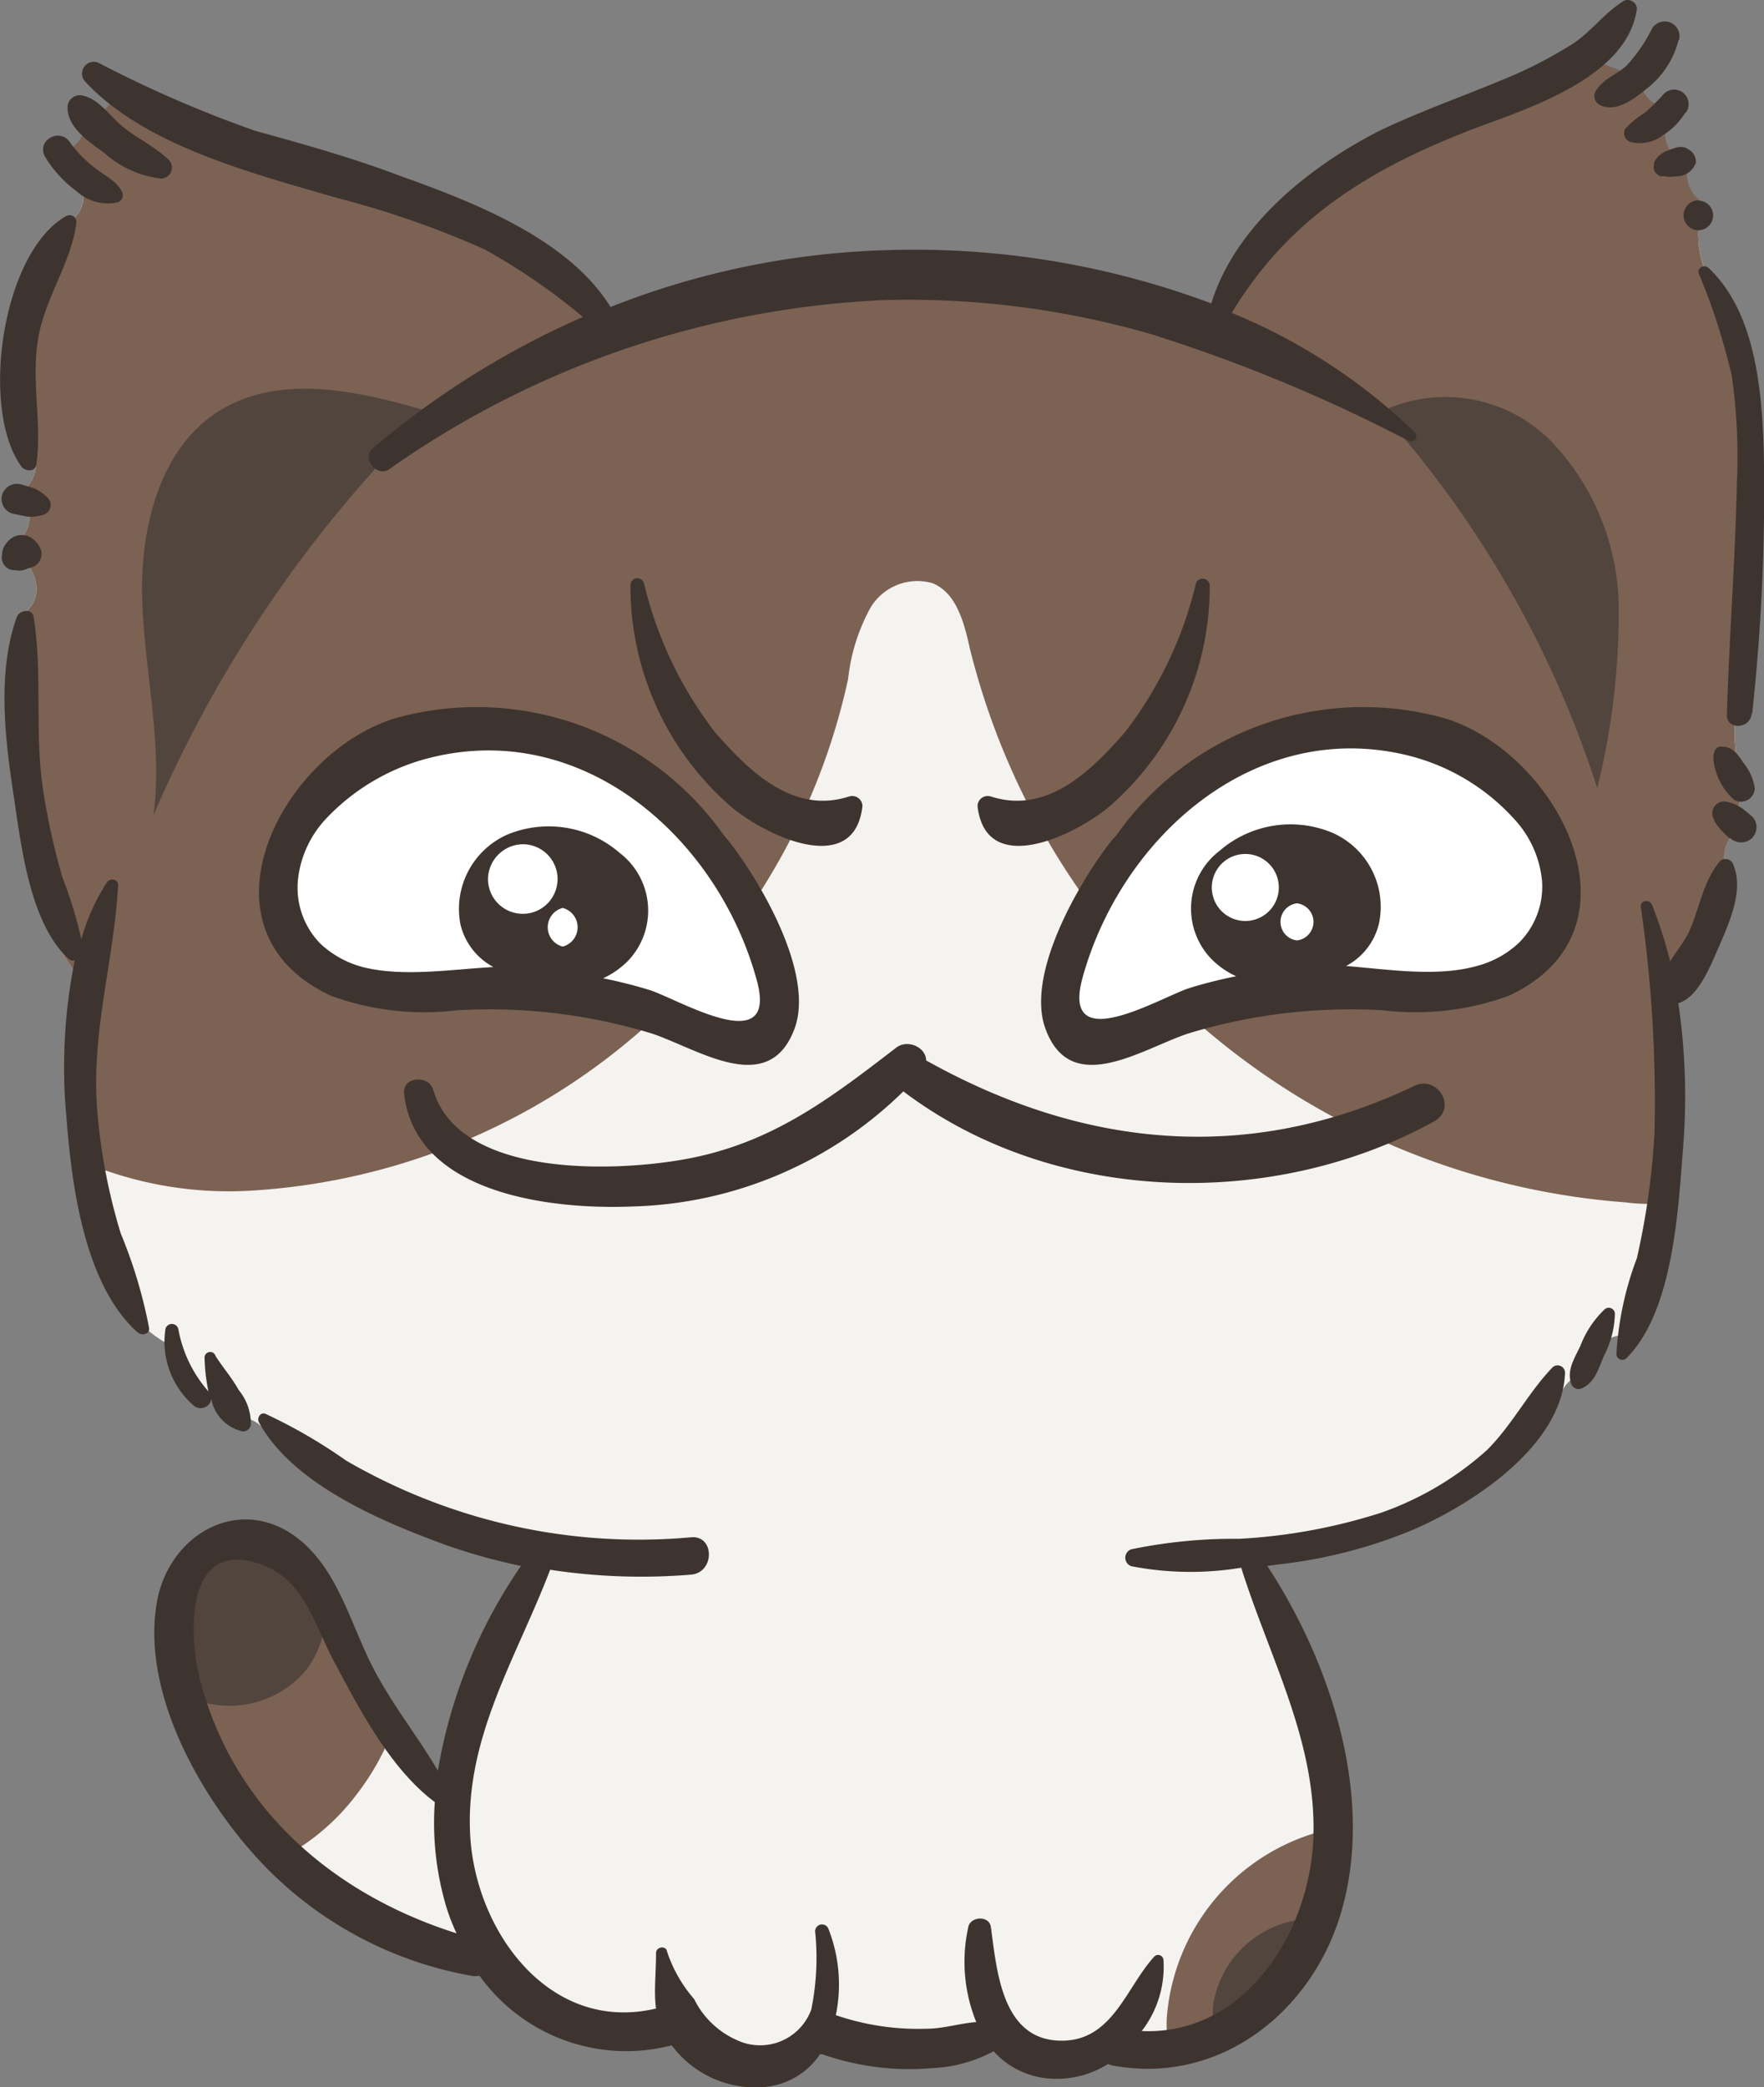 <svg xmlns="http://www.w3.org/2000/svg" viewBox="0 0 68.97 81.58"><rect x="0" y="0" width="68.97" height="81.58" fill="#808080" stroke="none"/><defs><style>.cls-1{fill:#f5f3f0;}.cls-2{fill:#7c6253;}.cls-3{fill:#52453e;}.cls-4{fill:#3e342f;}.cls-5{fill:#fff;}</style></defs><g id="Layer_2" data-name="Layer 2"><g id="????_1_?????_" data-name="???? 1 (?????)"><path class="cls-1" d="M.5,29.62a.49.49,0,0,1,.05.16,29,29,0,0,0,1.09,5.89,11.59,11.59,0,0,0,1.47,2.57,1.4,1.4,0,0,1,.3.81,1.35,1.35,0,0,1,0,.7c-.89,3.91-.8,10.61,3.21,12.82A1.16,1.16,0,0,1,7.25,54s.09,0,.13.09a1.77,1.77,0,0,0,.94.65,1.15,1.15,0,0,1,.83.68,1.27,1.27,0,0,1,1.27.58c1.77,2.63,6.39,4,9.37,4.42a1.07,1.07,0,0,1,.87,1.52,1.27,1.27,0,0,1-.29,1.12,9,9,0,0,0-2,5.19c-.05,1.7-2.7,1.7-2.65,0,0,0,0,0,0,0a1.22,1.22,0,0,1-.15-.17c-.88-1.55-1.64-3.19-2.54-4.72a17.41,17.41,0,0,0-2.58-2.92,1.36,1.36,0,0,1-.43,0c-3.55-1.18-3.52,3.19-3.08,5a18.15,18.15,0,0,0,1.37,3.47c.26.54.54,1.1.84,1.67A1.34,1.34,0,0,1,10,71a12.92,12.92,0,0,0,3.42,3.57c1.63,1,3.63,1.18,5.4,1.83a1.29,1.29,0,0,1,.79.76,1.46,1.46,0,0,1,.34.23c1.71,1.75,3.91,3.54,6.37,2.09a1.29,1.29,0,0,1,1.92.88,3.16,3.16,0,0,0,3.6-.57,1.2,1.2,0,0,1,1.76,0,12.86,12.86,0,0,0,5-.41,1.14,1.14,0,0,1,1.43.58,1.66,1.66,0,0,1,.3.19,2.6,2.6,0,0,0,3,.12,1.18,1.18,0,0,1,1.34,0C49,80,51.2,77.11,51.7,73c.34-2.8.27-7.36-1.51-9.89A1.31,1.31,0,0,1,50,60.52a1.21,1.21,0,0,1,1.28-.15.87.87,0,0,1,.17-.07,15,15,0,0,0,9.7-6.06,1.31,1.31,0,0,1,.92-.58,4.44,4.44,0,0,1,.15-.52,1.35,1.35,0,0,1,1.53-.93A42.41,42.41,0,0,0,65.2,40.05s0,0,0-.08a1.1,1.1,0,0,1,.16-1.62,5.46,5.46,0,0,0,1.79-3.43,1.63,1.63,0,0,1,.38-.89,1.35,1.35,0,0,1,.6-1.73,1.46,1.46,0,0,1,.1-1.47c-.66-1.48-.35-3.25-.24-5,.3-4.53.73-9-.35-13.43a1.27,1.27,0,0,1,0-.43A3.81,3.81,0,0,1,66.4,9.25a1.17,1.17,0,0,1,.36-.93,1.32,1.32,0,0,1-.15-.39,1.33,1.33,0,0,1-.67-1.46A1.39,1.39,0,0,1,65,5.31a13.64,13.64,0,0,0-1.27-.63,15.23,15.23,0,0,0-4.68-1.12c-1,.43-2,.81-3,1.3-3.28,1.54-6.8,3.69-8.14,7.25a1.38,1.38,0,0,1-2.6-.06h0c-6-1.79-15-2.72-20.72.31a1.36,1.36,0,0,1-2-1C18.3,7.18,10.21,7.83,5.6,4.25a17,17,0,0,0-3.28,2,3.29,3.29,0,0,0,.31.26A1.35,1.35,0,0,1,3.1,8.28a1.33,1.33,0,0,1-.43.42,1.58,1.58,0,0,1-.11.23C1.23,11.07,0,15.14,1.25,17.54a1.3,1.3,0,0,1-.44,1.7A1.4,1.4,0,0,1,.57,21.3a1.47,1.47,0,0,1,0,.47,2.06,2.06,0,0,1,.33.17L1,22l.08.07a1.5,1.5,0,0,1,.31,1.27A1.14,1.14,0,0,1,.89,24a1.36,1.36,0,0,1,0,.64A31.62,31.62,0,0,0,.5,29.62Z" style="fill: #f5f3f0;"></path><path class="cls-2" d="M64.79,47.06a46.41,46.41,0,0,0,.41-7s0,0,0-.08a1.1,1.1,0,0,1,.16-1.62,5.46,5.46,0,0,0,1.79-3.43,1.63,1.63,0,0,1,.38-.89,1.35,1.35,0,0,1,.6-1.73,1.46,1.46,0,0,1,.1-1.47c-.66-1.48-.35-3.25-.24-5,.3-4.53.73-9-.35-13.43a1.27,1.27,0,0,1,0-.43A3.81,3.81,0,0,1,66.4,9.25a1.17,1.17,0,0,1,.36-.93,1.32,1.32,0,0,1-.15-.39A1.32,1.32,0,0,1,66,6.45a1.35,1.35,0,0,1-.52-2.22h-.11a1.21,1.21,0,0,1-1.25-1.14,14.1,14.1,0,0,0-2.48-.9C60,3.38,58,3.92,56.05,4.86c-3.28,1.54-6.8,3.69-8.14,7.25a1.38,1.38,0,0,1-2.6-.06h0c-6-1.79-15-2.72-20.72.31a1.36,1.36,0,0,1-2-1C18,6.91,9.14,7.93,4.75,3.49l-.26.13a1.19,1.19,0,0,1-1.16.93A1.26,1.26,0,0,1,2.09,6a3.79,3.79,0,0,0,.54.49A1.35,1.35,0,0,1,3.1,8.28a1.33,1.33,0,0,1-.43.42,1.58,1.58,0,0,1-.11.23C1.23,11.07,0,15.14,1.25,17.54a1.3,1.3,0,0,1-.44,1.7A1.4,1.4,0,0,1,.57,21.3a1.47,1.47,0,0,1,0,.47,2.06,2.06,0,0,1,.33.17L1,22l.08.07a1.5,1.5,0,0,1,.31,1.27A1.14,1.14,0,0,1,.89,24a1.36,1.36,0,0,1,0,.64A31.62,31.62,0,0,0,.5,29.62a.49.49,0,0,1,.05.16,29,29,0,0,0,1.09,5.89,11.59,11.59,0,0,0,1.47,2.57,1.4,1.4,0,0,1,.3.81,1.35,1.35,0,0,1,0,.7,19.25,19.25,0,0,0-.4,5.56,14.64,14.64,0,0,0,6.82,1.23,25.44,25.44,0,0,0,23.33-20,7.43,7.43,0,0,1,.85-2.74,2.13,2.13,0,0,1,2.46-1c.94.39,1.23,1.56,1.45,2.55A28.62,28.62,0,0,0,63.57,47C64,47.06,64.38,47.06,64.79,47.06Z" style="fill: #7c6253;"></path><path class="cls-2" d="M9.16,70.43A1.41,1.41,0,0,1,10,71c.39.51.78,1,1.2,1.53a8.73,8.73,0,0,0,2.73-2.37,9.79,9.79,0,0,0,1.42-2.52c-.78-1.42-1.49-2.89-2.31-4.29a17.81,17.81,0,0,0-2.57-2.92,1.38,1.38,0,0,1-.44,0,1.43,1.43,0,0,0-.28-.07,5.71,5.71,0,0,0-1.43.63,7.63,7.63,0,0,0-1.42,1.17,7.48,7.48,0,0,0,.05,3.22,18.15,18.15,0,0,0,1.37,3.47C8.57,69.3,8.86,69.87,9.16,70.43Z" style="fill: #7c6253;"></path><path class="cls-2" d="M51.7,73c.06-.45.1-.94.12-1.46a8.19,8.19,0,0,0-6.2,7.34,5,5,0,0,0,.09,1.22C49.35,79.47,51.24,76.77,51.7,73Z" style="fill: #7c6253;"></path><path class="cls-3" d="M16.81,16.1A49.26,49.26,0,0,0,6,31.87c.37-2.79-.35-5.6-.44-8.41s.68-6,3.08-7.44S14.11,15.3,16.81,16.1Z" style="fill: #52453e;"></path><path class="cls-3" d="M54,16.09a40.67,40.67,0,0,1,8.45,14.72,28.64,28.64,0,0,0,.84-7.12A9.52,9.52,0,0,0,60.6,17.2,5.81,5.81,0,0,0,54,16.09Z" style="fill: #52453e;"></path><path class="cls-3" d="M10,60.34c-3.55-1.18-3.52,3.19-3.08,5q.12.45.27.9a3.89,3.89,0,0,0,4.81-1,3.67,3.67,0,0,0,.72-2.29,25.8,25.8,0,0,0-2.29-2.51A1.3,1.3,0,0,1,10,60.34Z" style="fill: #52453e;"></path><path class="cls-3" d="M51.28,75a4,4,0,0,0-3.83,3.25,3.42,3.42,0,0,0,.08,1.35A6.9,6.9,0,0,0,51.28,75Z" style="fill: #52453e;"></path><path class="cls-4" d="M64.69,44.25a53.18,53.18,0,0,0-.54-8.82c0-.27.35-.27.44-.06a17.23,17.23,0,0,1,.71,2.21c.25-.4.55-.78.71-1.1.44-.92.55-2,1.24-2.82a.32.32,0,0,1,.52.14c.42,1-.15,2.24-.56,3.2-.29.64-.79,2-1.59,2.21a25,25,0,0,1,.18,5.73c-.19,2.46-.4,6.35-2.21,8.15a.23.23,0,0,1-.39-.17A12.57,12.57,0,0,1,64,49.18,29.27,29.27,0,0,0,64.69,44.25Zm-2.9,8.36c-.22.47-.54.94-.36,1.47a.3.3,0,0,0,.43.18c.51-.23.65-.79.85-1.26a3.72,3.72,0,0,0,.43-1.65.24.24,0,0,0-.4-.17A3.86,3.86,0,0,0,61.79,52.61ZM8,53.1a7,7,0,0,0,.15,1.29l0,0a5.06,5.06,0,0,1-1.18-2.45.26.26,0,0,0-.5,0,3.3,3.3,0,0,0,1.1,3,.42.42,0,0,0,.69-.25,1.61,1.61,0,0,0,1.18,1.25.3.3,0,0,0,.37-.27,2.08,2.08,0,0,0-.48-1.34c-.26-.47-.61-.87-.9-1.32A.22.22,0,0,0,8,53.1ZM3.25,3.74a.48.48,0,0,0-.61.46c0,.8.85,1.35,1.44,1.78a4,4,0,0,0,2.22,1,.43.43,0,0,0,.3-.73C6.07,5.74,5.42,5.44,4.86,5S3.9,3.89,3.25,3.74ZM1.78,6.16A4.73,4.73,0,0,0,3,7.48a1.8,1.8,0,0,0,1.59.43.29.29,0,0,0,.17-.43c-.2-.4-.65-.61-1-.88a4.83,4.83,0,0,1-1-1C2.37,4.94,1.37,5.49,1.78,6.16Zm-.26,6.92c.3-1.53,1.29-2.88,1.47-4.4a.27.27,0,0,0-.41-.23C.07,9.87-.8,16,.84,18.24c.14.19.54.22.58-.08C1.66,16.47,1.18,14.81,1.52,13.08ZM.08,19.35a.6.6,0,0,0,.42.73l.55.11a1.61,1.61,0,0,0,.65-.07.4.4,0,0,0,.17-.66,2.14,2.14,0,0,0-.52-.37l-.54-.16A.61.61,0,0,0,.08,19.35Zm0,2.33a.5.5,0,0,0,.49.61H.62a.67.67,0,0,0,.46-.07h0a1.53,1.53,0,0,0,.26-.08.57.57,0,0,0,.26-.65A1,1,0,0,0,1.19,21a.71.71,0,0,0-.82.1.52.52,0,0,0-.1.11A.72.72,0,0,0,.08,21.68Zm.58,2.43C-.11,26.23.19,28.84.52,31c.3,2,.63,5.07,2.16,6.48a.31.31,0,0,0,.24.07,21.14,21.14,0,0,0-.32,6.15c.2,2.62.7,6.54,2.79,8.39.16.13.47.06.44-.18a18.93,18.93,0,0,0-1.11-3.7,22.64,22.64,0,0,1-.92-4.83c-.24-3,.65-5.8.82-8.78,0-.25-.32-.29-.44-.11a8.09,8.09,0,0,0-1,2.22,17.19,17.19,0,0,0-.74-2.42,26.28,26.28,0,0,1-.77-3.52c-.32-2.23,0-4.48-.36-6.69C1.22,23.77.76,23.86.66,24.11ZM64,.34c0-.26-.32-.42-.52-.3-.76.47-1.25,1.19-2,1.68a17.27,17.27,0,0,1-2.81,1.43c-1.61.67-3.25,1.24-4.81,2-2.69,1.39-5.57,3.69-6.5,6.71A33.12,33.12,0,0,0,34.6,9.78,31.73,31.73,0,0,0,23.87,12c-1.66-2.69-5.44-4.13-8.24-5.13C13.78,6.17,11.9,5.64,10,5.12a46.4,46.4,0,0,1-6.1-2.64.46.46,0,0,0-.55.73C5.68,5.72,10,6.81,13.19,7.74a36.54,36.54,0,0,1,5.74,2,24.19,24.19,0,0,1,3.86,2.65,33.29,33.29,0,0,0-8.21,5.13c-.46.38.15,1.16.64.82A36.31,36.31,0,0,1,34.6,11.73,34.2,34.2,0,0,1,45,13.06a61.92,61.92,0,0,1,10.07,4.17.21.21,0,0,0,.25-.33,22.68,22.68,0,0,0-7.16-4.67C50.4,8.52,53.59,6.57,57.71,5,59.85,4.2,63.64,3,64,.34Zm1.65,1.22a.58.58,0,0,0-1.06-.44,6,6,0,0,1-1,1.45c-.4.37-1,.54-1.24,1.08a.39.39,0,0,0,.18.44c.64.36,1.43-.27,1.91-.67A3.44,3.44,0,0,0,65.63,1.56Zm.26,2.85A.56.56,0,0,0,65,3.73a8.84,8.84,0,0,1-.69.68,3.37,3.37,0,0,0-.77.63.36.36,0,0,0,.21.51A1.49,1.49,0,0,0,65,5.3,2.73,2.73,0,0,0,65.89,4.41Zm.39,2A.55.55,0,0,0,66,5.83c-.29-.2-.61,0-.89.09a1.29,1.29,0,0,0-.3.22.68.68,0,0,0-.14.23v.08a.33.33,0,0,0,.15.38s0,0,0,0a.21.21,0,0,0,.1.06l.17,0a1,1,0,0,0,.43,0A.78.78,0,0,0,66.28,6.42Zm.12,1.42A.57.57,0,0,0,66.4,9,.57.57,0,0,0,66.4,7.84Zm2.09,20.05a80.44,80.44,0,0,0,.45-10.3c-.08-2.38-.33-5.38-2.16-7.11-.16-.15-.46,0-.38.22a25.09,25.09,0,0,1,1.29,4,22.38,22.38,0,0,1,.2,4.17c-.06,3-.3,6-.39,9.06C67.48,28.54,68.43,28.52,68.49,27.89Zm-1.2,1.3c-.43,0-.33.68-.23.94a2.4,2.4,0,0,0,.73,1.15.54.54,0,0,0,.8-.46,2.06,2.06,0,0,0-.45-1C67.94,29.47,67.71,29.16,67.29,29.19Zm.34,3.58a.62.62,0,0,0,.85,0,.6.6,0,0,0,0-.85c-.15-.12-.29-.25-.45-.36l-.19-.1a1.36,1.36,0,0,0-.31-.1A.46.46,0,0,0,67,32a.82.82,0,0,0,.15.27,1.83,1.83,0,0,0,.13.16A3.28,3.28,0,0,0,67.63,32.77ZM11.79,60.25c1.43,1.22,1.92,3.2,2.74,4.83.72,1.44,1.77,2.74,2.59,4.13a19.94,19.94,0,0,1,3.25-8,22.53,22.53,0,0,1-3-.84c-2.48-.91-5.93-2.36-7.25-4.78-.08-.16.06-.4.25-.33a20.41,20.41,0,0,1,3.16,1.83,23,23,0,0,0,4.49,2,22.66,22.66,0,0,0,9,1c.93-.08.93,1.38,0,1.46a23.62,23.62,0,0,1-5.51-.19c-1.3,3.41-3.31,6.51-3.13,10.31s3.1,7.83,7.27,6.84c-.09-.65,0-1.32,0-2.17,0-.24.39-.31.43-.06a5.39,5.39,0,0,0,1.06,1.86,3.39,3.39,0,0,0,1.91,1.7,2.13,2.13,0,0,0,2.67-1.29,10.12,10.12,0,0,0,.15-3.06.27.27,0,0,1,.53-.07,5.94,5.94,0,0,1,.28,3.35,9.94,9.94,0,0,0,3.55.53c.64,0,1.29-.21,1.94-.26a6.26,6.26,0,0,1-.31-3.72c.09-.42.82-.45.88,0,.23,1.62.4,4.29,2.57,4.44s2.69-2.06,3.83-3.29a.21.21,0,0,1,.35.14,4.1,4.1,0,0,1-.85,2.78c4,.18,6.57-3.81,6.71-7.55s-1.7-7-2.82-10.56a12.15,12.15,0,0,1-4.3-.06.35.35,0,0,1,0-.66,19.8,19.8,0,0,1,4.22-.41A22,22,0,0,0,54,59.13a12.24,12.24,0,0,0,4.14-2.45c1-1,1.6-2.23,2.56-3.23a.29.29,0,0,1,.49.2c-.09,2.86-3.65,5.17-6,6.17A19.2,19.2,0,0,1,50,61.15l-.45.06c2.51,3.83,4.2,9.06,2.89,13.53-1.15,3.93-4.77,6.77-8.93,6a.85.85,0,0,1-.19-.06,3.77,3.77,0,0,1-2.47.55,3.23,3.23,0,0,1-2-1.05,5.56,5.56,0,0,1-2.4.66,10.27,10.27,0,0,1-4.29-.54l-.1,0a2.93,2.93,0,0,1-2.37,1.29,4.07,4.07,0,0,1-3.25-1.42l-.18-.22a7.06,7.06,0,0,1-7.51-2.72.86.86,0,0,1-.32,0,14.89,14.89,0,0,1-8.73-5C7.61,69.79,5.56,66,6.13,62.65,6.6,59.9,9.5,58.31,11.79,60.25ZM7.85,65.77c1.34,5,5.25,8.3,10,9.8a7.65,7.65,0,0,1-.39-1A11.49,11.49,0,0,1,17,70.44c-1.77-1.32-3-3.73-4-5.61-.77-1.5-1.16-3.16-2.91-3.72C7.21,60.17,7.36,64,7.85,65.77Z" style="fill: #3e342f;"></path><path class="cls-5" d="M11.57,36.52a4.12,4.12,0,0,0,3,1.77,25.55,25.55,0,0,0,3.61.06c3.14,0,6.19,1.07,9.29,1.63,1.22.23,2.86.16,3.25-1a2.58,2.58,0,0,0-.34-1.9,17.21,17.21,0,0,0-4.94-6.38,10.71,10.71,0,0,0-7.62-2.26A7.85,7.85,0,0,0,11.54,33,4.1,4.1,0,0,0,11.57,36.52Z" style="fill: #fff;"></path><path class="cls-5" d="M47.61,39.12c3-1.19,6.47-.39,9.73-.7a4.23,4.23,0,0,0,3.06-1.33,3.21,3.21,0,0,0,.6-1.81c.14-2.7-2.1-5-4.61-6.08a8.47,8.47,0,0,0-6.66-.12,13,13,0,0,0-2.4,1.56c-2.56,2-5.27,4.36-5.6,7.57a2.2,2.2,0,0,0,1,2.35,2,2,0,0,0,1,.1C45.06,40.52,46.28,39.64,47.61,39.12Z" style="fill: #fff;"></path><path class="cls-4" d="M12.93,38.92a10.62,10.62,0,0,0,4.94.57,21.85,21.85,0,0,1,7.62.91c1.82.61,4.54,2.5,5.56-.15.84-2.15-1.34-5.83-2.57-7.39l-.2-.24a11.83,11.83,0,0,0-12.81-4.55C11,29.42,7.41,36.33,12.93,38.92Zm-1.28-4.54A4.12,4.12,0,0,1,12.75,32a8.39,8.39,0,0,1,4.19-2.41c5.95-1.41,11.15,3.22,12.65,8.73.86,3.14-3.1.71-4.22.37-.59-.18-1.19-.33-1.79-.45a3.28,3.28,0,0,0,1-.71,2.84,2.84,0,0,0-.35-4.19,4.23,4.23,0,0,0-4.41-.71A3.18,3.18,0,0,0,18,36.12a2.57,2.57,0,0,0,1.29,1.68c-1.65.09-3.54.4-5.11,0a3.85,3.85,0,0,1-1.66-.92A3.13,3.13,0,0,1,11.65,34.38Z" style="fill: #3e342f;"></path><path class="cls-4" d="M24.65,22.87a.27.27,0,0,1,.53-.07,15.32,15.32,0,0,0,2.76,5.8c1.37,1.58,3.09,3.24,5.27,2.53a.4.4,0,0,1,.51.38c-.33,2.95-4.12,1-5.33-.15A11.4,11.4,0,0,1,24.65,22.87Z" style="fill: #3e342f;"></path><path class="cls-4" d="M56.47,28.07a11.81,11.81,0,0,0-12.8,4.55c-.07.09-.15.16-.21.24-1.23,1.56-3.4,5.24-2.57,7.39,1,2.65,3.74.76,5.56.15a21.85,21.85,0,0,1,7.62-.91A10.6,10.6,0,0,0,59,38.92C64.53,36.33,60.91,29.42,56.47,28.07Zm2.93,8.77a3.79,3.79,0,0,1-1.66.92c-1.57.44-3.46.13-5.11,0a2.54,2.54,0,0,0,1.29-1.68,3.16,3.16,0,0,0-1.83-3.53,4.24,4.24,0,0,0-4.41.71,2.84,2.84,0,0,0-.35,4.19,3.28,3.28,0,0,0,1,.71c-.6.12-1.2.27-1.79.45-1.12.34-5.07,2.77-4.22-.37,1.51-5.51,6.71-10.14,12.65-8.73A8.3,8.3,0,0,1,59.19,32a4.12,4.12,0,0,1,1.1,2.42A3.1,3.1,0,0,1,59.4,36.84Z" style="fill: #3e342f;"></path><path class="cls-4" d="M47.3,22.87a.28.28,0,0,0-.54-.07A15.32,15.32,0,0,1,44,28.6c-1.37,1.58-3.08,3.24-5.27,2.53a.4.4,0,0,0-.51.38c.34,2.95,4.12,1,5.34-.15A11.4,11.4,0,0,0,47.3,22.87Z" style="fill: #3e342f;"></path><path class="cls-5" d="M20.44,33a1.36,1.36,0,1,1-1.36,1.36A1.38,1.38,0,0,1,20.44,33Z" style="fill: #fff;"></path><path class="cls-5" d="M22,35.49A.78.78,0,0,1,22,37,.78.78,0,0,1,22,35.49Z" style="fill: #fff;"></path><path class="cls-5" d="M48.69,33.38a1.31,1.31,0,0,1,0,2.62A1.31,1.31,0,0,1,48.69,33.38Z" style="fill: #fff;"></path><path class="cls-5" d="M50.71,35.31a.73.73,0,0,1,0,1.45A.73.73,0,0,1,50.71,35.31Z" style="fill: #fff;"></path><path class="cls-4" d="M55.29,42.45c-6.52,3.11-13,2.4-19.08-1,0-.51-.73-.85-1.18-.49-2.46,1.89-4.63,3.56-7.74,4.25-2.64.59-9.3,1-10.35-2.61-.18-.6-1.22-.52-1.14.15.44,3.92,5.74,4.54,8.92,4.41a15.7,15.7,0,0,0,10.6-4.5c5.85,4.43,14.42,4.67,20.76,1.17C57,43.3,56.19,42,55.29,42.45Z" style="fill: #3e342f;"></path></g></g></svg>